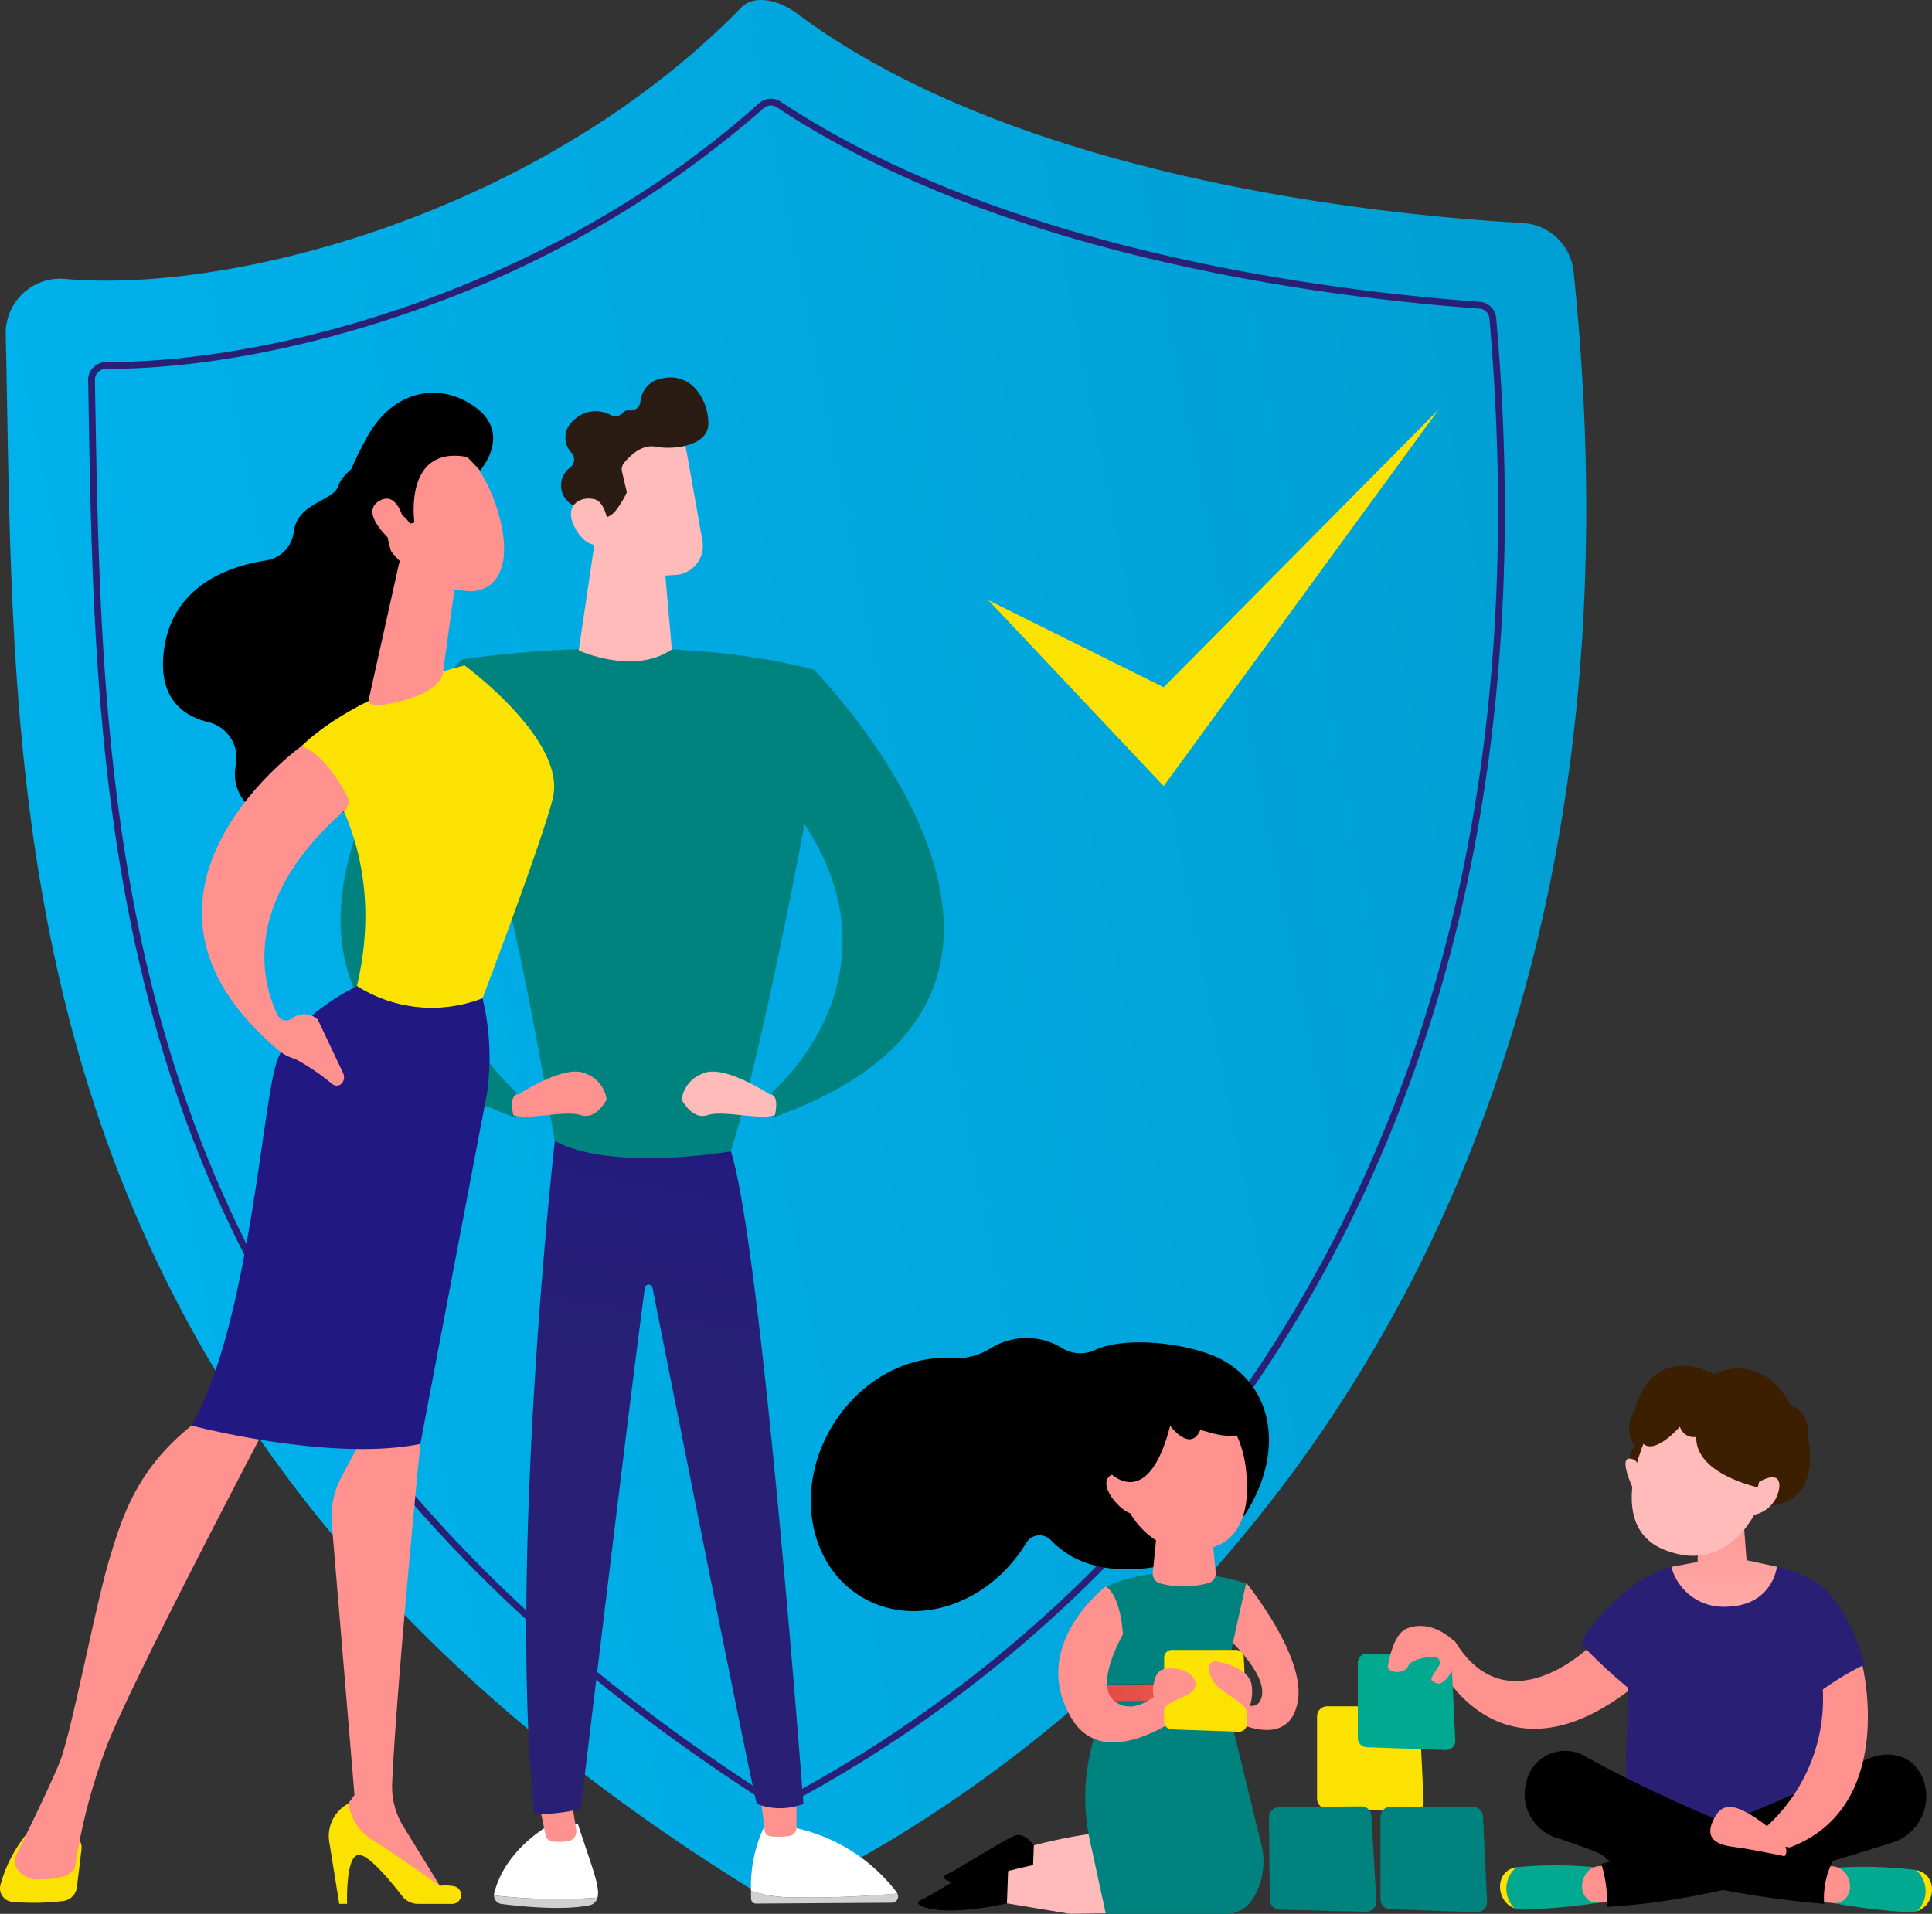 <svg id="Group_8072" data-name="Group 8072" xmlns="http://www.w3.org/2000/svg" xmlns:xlink="http://www.w3.org/1999/xlink" width="185.667" height="183.943" viewBox="0 0 185.667 183.943">
  <rect x="0" y="0" width="185.667" height="183.943" fill="#333333" stroke="none"/>
  <defs>
    <linearGradient id="linear-gradient" y1="0.706" x2="1" y2="0.487" gradientUnits="objectBoundingBox">
      <stop offset="0" stop-color="#00b3ee"/>
      <stop offset="1" stop-color="#009fd3"/>
    </linearGradient>
    <linearGradient id="linear-gradient-2" x1="79.999" y1="-0.843" x2="79.492" y2="2.39" gradientUnits="objectBoundingBox">
      <stop offset="0" stop-color="#febbba"/>
      <stop offset="1" stop-color="#ff928e"/>
    </linearGradient>
    <linearGradient id="linear-gradient-3" x1="86.773" y1="-0.224" x2="86.258" y2="2.539" xlink:href="#linear-gradient-2"/>
    <linearGradient id="linear-gradient-4" x1="7.665" y1="0.914" x2="7.749" y2="-0.171" gradientUnits="objectBoundingBox">
      <stop offset="0" stop-color="#292075"/>
      <stop offset="1" stop-color="#1a0f91"/>
    </linearGradient>
    <linearGradient id="linear-gradient-5" x1="21.344" y1="0.5" x2="22.344" y2="0.5" xlink:href="#linear-gradient-2"/>
    <linearGradient id="linear-gradient-6" x1="103.286" y1="-11.735" x2="104.718" y2="-11.995" xlink:href="#linear-gradient-2"/>
    <linearGradient id="linear-gradient-7" x1="10.299" y1="4.839" x2="11.439" y2="4.839" gradientUnits="objectBoundingBox">
      <stop offset="0" stop-color="#2b1c13"/>
      <stop offset="1" stop-color="#1a0f91"/>
    </linearGradient>
    <linearGradient id="linear-gradient-8" x1="301.895" y1="-40.594" x2="306.076" y2="-41.447" xlink:href="#linear-gradient-2"/>
    <linearGradient id="linear-gradient-9" x1="21.975" y1="-0.15" x2="20.221" y2="2.992" xlink:href="#linear-gradient-2"/>
    <linearGradient id="linear-gradient-10" x1="21.236" y1="0.019" x2="22.222" y2="2.089" xlink:href="#linear-gradient-2"/>
    <linearGradient id="linear-gradient-11" x1="-124.176" y1="1.602" x2="-123.141" y2="-1.187" xlink:href="#linear-gradient-2"/>
    <linearGradient id="linear-gradient-12" x1="-53.431" y1="1.698" x2="-52.968" y2="-1.193" xlink:href="#linear-gradient-2"/>
    <linearGradient id="linear-gradient-13" x1="-163.192" y1="1.857" x2="-162.938" y2="0.807" xlink:href="#linear-gradient-2"/>
    <linearGradient id="linear-gradient-14" x1="-94.75" y1="0.5" x2="-93.75" y2="0.5" xlink:href="#linear-gradient-2"/>
    <linearGradient id="linear-gradient-15" x1="-111.376" y1="-15.371" x2="-109.842" y2="-17.625" xlink:href="#linear-gradient-2"/>
    <linearGradient id="linear-gradient-16" x1="-419.382" y1="-49.468" x2="-413.589" y2="-56.61" xlink:href="#linear-gradient-2"/>
    <linearGradient id="linear-gradient-17" x1="-28.712" y1="-0.426" x2="-28.183" y2="2.501" xlink:href="#linear-gradient-2"/>
    <linearGradient id="linear-gradient-18" x1="135.8" y1="-4.058" x2="132.361" y2="3.366" xlink:href="#linear-gradient-2"/>
    <linearGradient id="linear-gradient-19" x1="138.792" y1="-6.36" x2="135.305" y2="1.144" xlink:href="#linear-gradient-2"/>
    <linearGradient id="linear-gradient-20" x1="37.888" y1="1.753" x2="37.866" y2="-0.794" xlink:href="#linear-gradient-2"/>
    <linearGradient id="linear-gradient-21" x1="-40.095" y1="-6.912" x2="-40.247" y2="-8.183" xlink:href="#linear-gradient-2"/>
    <linearGradient id="linear-gradient-22" x1="-436.566" y1="-33.257" x2="-438.247" y2="-39.074" xlink:href="#linear-gradient-2"/>
    <linearGradient id="linear-gradient-23" x1="-212.002" y1="-26.229" x2="-212.783" y2="-30.809" xlink:href="#linear-gradient-2"/>
    <linearGradient id="linear-gradient-24" x1="-99.94" y1="-0.211" x2="-98.247" y2="2.297" xlink:href="#linear-gradient-2"/>
    <linearGradient id="linear-gradient-25" x1="-81.977" y1="0.041" x2="-81.485" y2="1.874" xlink:href="#linear-gradient-2"/>
    <linearGradient id="linear-gradient-26" x1="-77.37" y1="-0.128" x2="-76.639" y2="2.082" xlink:href="#linear-gradient-2"/>
    <linearGradient id="linear-gradient-27" x1="-27.623" y1="-0.804" x2="-28.125" y2="0.916" xlink:href="#linear-gradient-2"/>
    <linearGradient id="linear-gradient-28" x1="-27.332" y1="-0.362" x2="-28.465" y2="2.192" xlink:href="#linear-gradient-2"/>
    <linearGradient id="linear-gradient-29" x1="-66.086" y1="0.05" x2="-65.695" y2="0.979" xlink:href="#linear-gradient-2"/>
    <linearGradient id="linear-gradient-30" y1="0.5" x2="1" y2="0.5" gradientUnits="objectBoundingBox">
      <stop offset="0" stop-color="#e1473d"/>
      <stop offset="1" stop-color="#e9605a"/>
    </linearGradient>
    <linearGradient id="linear-gradient-31" x1="-81.429" y1="2.032" x2="-80.847" y2="0.212" xlink:href="#linear-gradient-2"/>
    <linearGradient id="linear-gradient-32" x1="-36.761" y1="3.133" x2="-33.612" y2="1.36" xlink:href="#linear-gradient-2"/>
    <linearGradient id="linear-gradient-33" x1="-160.369" y1="-12.122" x2="-145.541" y2="-19.241" xlink:href="#linear-gradient-2"/>
    <linearGradient id="linear-gradient-34" x1="-39.286" y1="0.054" x2="-39.018" y2="1.003" xlink:href="#linear-gradient-2"/>
    <linearGradient id="linear-gradient-35" x1="-119.473" y1="0.014" x2="-119.254" y2="1.026" xlink:href="#linear-gradient-2"/>
    <linearGradient id="linear-gradient-36" x1="-120.183" y1="0.077" x2="-119.957" y2="0.902" xlink:href="#linear-gradient-2"/>
  </defs>
  <g id="Group_7984" data-name="Group 7984" transform="translate(0.549 0)">
    <g id="Group_7983" data-name="Group 7983" transform="translate(0 0)">
      <path id="Path_10985" data-name="Path 10985" d="M480,511.292a5.237,5.237,0,0,1,4.05-1.394c15.905,1.43,45.58-6.231,64.975-26.075,1.347-1.378,3.8-.6,5.345.554,21.569,16.121,57.323,19.459,69.735,20.141a5.236,5.236,0,0,1,4.916,4.691c11.287,109.016-59.692,148.52-74.414,155.493a5.25,5.25,0,0,1-5.015-.29c-73.371-45.7-70.232-105.135-71.247-149.172A5.244,5.244,0,0,1,480,511.292Z" transform="translate(-478.343 -483.089)" fill="url(#linear-gradient)"/>
      <path id="Path_10986" data-name="Path 10986" d="M662.861,788.785a1.717,1.717,0,0,1-.925-.27c-28.123-17.977-46.452-39.469-56.035-65.7-8.559-23.432-8.978-47.293-9.348-68.346l-.05-2.807a1.685,1.685,0,0,1,.486-1.222,1.705,1.705,0,0,1,1.227-.513h0c17.425,0,43.58-7.694,62.763-24.883a1.708,1.708,0,0,1,2.084-.151c21.076,13.985,51.138,18.057,67.182,19.239a1.7,1.7,0,0,1,1.574,1.555c3.728,42.529-5.118,78.492-26.291,106.889A126.182,126.182,0,0,1,663.638,788.6,1.7,1.7,0,0,1,662.861,788.785Zm.479-.768.149.29-.149-.29a125.5,125.5,0,0,0,41.666-35.834c21.074-28.265,29.877-64.076,26.164-106.441a1.049,1.049,0,0,0-.97-.96c-16.108-1.187-46.3-5.279-67.5-19.347a1.055,1.055,0,0,0-1.286.093,100.416,100.416,0,0,1-32.2,18.967c-10.682,3.923-21.685,6.083-30.983,6.083h0a1.068,1.068,0,0,0-.776.318,1.04,1.04,0,0,0-.3.752l.05,2.808c.369,21,.787,44.8,9.308,68.133,9.532,26.094,27.775,47.479,55.773,65.376A1.06,1.06,0,0,0,663.34,788.017Z" transform="translate(-588.583 -615.119)" fill="#292075"/>
    </g>
    <path id="Path_10987" data-name="Path 10987" d="M1894.489,1068.3l16.844,17.866,26.433-36.2-26.433,26.7Z" transform="translate(-1800.054 -1010.612)" fill="#fce200"/>
  </g>
  <g id="Group_7986" data-name="Group 7986" transform="translate(32.728 36.28)">
    <path id="Path_10988" data-name="Path 10988" d="M1178.365,3102.46a.853.853,0,0,1,.023-.229c1.138-4.513,5.793-6.825,5.793-6.825l2.239.174c1.288,3.978,2.118,5.92,1.911,7.007-.006.03-.015.059-.023.088A52.985,52.985,0,0,1,1178.365,3102.46Z" transform="translate(-1163.618 -2956.571)" fill="#fff"/>
    <path id="Path_10989" data-name="Path 10989" d="M1188.31,3200.861a.974.974,0,0,1-.711.718c-2.627.552-6.8.108-8.556-.121a.816.816,0,0,1-.676-.813A53.139,53.139,0,0,0,1188.31,3200.861Z" transform="translate(-1163.62 -3054.754)" fill="#d1d1d1"/>
    <path id="Path_10990" data-name="Path 10990" d="M1237.628,3043.432l.98,4.719a.772.772,0,0,0,.659.635,6.514,6.514,0,0,0,1.519-.024.97.97,0,0,0,.768-1.139l-.681-4.191Z" transform="translate(-1218.909 -2908.08)" fill="url(#linear-gradient-2)"/>
    <path id="Path_10991" data-name="Path 10991" d="M1551.066,3194.8a12.9,12.9,0,0,1-4.267-.61c0,.238,0,.48.007.731a.473.473,0,0,0,.451.48l13.129-.084a.6.6,0,0,0,.482-.874C1559.147,3194.581,1554.763,3194.9,1551.066,3194.8Z" transform="translate(-1507.354 -3048.727)" fill="#d1d1d1"/>
    <path id="Path_10992" data-name="Path 10992" d="M1560.875,3108.43a.589.589,0,0,0-.052-.1,16.735,16.735,0,0,0-9.948-6.246l-2.8-.088a13.426,13.426,0,0,0-1.27,6.179,12.91,12.91,0,0,0,4.267.611C1554.77,3108.891,1559.154,3108.573,1560.875,3108.43Z" transform="translate(-1507.361 -2962.719)" fill="#fff"/>
    <path id="Path_10993" data-name="Path 10993" d="M1558.008,3029.262c.031.209.414,3.38.563,4.61a.609.609,0,0,0,.513.55,6.4,6.4,0,0,0,1.923-.03.829.829,0,0,0,.628-.831v-4.978Z" transform="translate(-1517.813 -2894.226)" fill="url(#linear-gradient-3)"/>
    <path id="Path_10994" data-name="Path 10994" d="M1227.348,2119.038s-4.48,39.819-1.991,64.7a19.25,19.25,0,0,0,4.479-.5s4.655-38.931,6.161-50.072a.374.374,0,0,1,.739-.023c1.858,9.372,9.156,46.127,10.024,49.6a6.2,6.2,0,0,0,4.479,0s-3.982-53.256-6.968-62.713Z" transform="translate(-1206.758 -2045.652)" fill="url(#linear-gradient-4)"/>
    <path id="Path_10995" data-name="Path 10995" d="M1130.969,1413.564s18.913-2.987,33.845.995l-1,15.43s-3.982,21.4-6.968,30.859c0,0-11.448,1.991-16.923-1,0,0-4.479-26.877-6.968-30.859C1132.96,1428.994,1130.471,1418.541,1130.969,1413.564Z" transform="translate(-1119.339 -1386.467)" fill="#00827e"/>
    <path id="Path_10996" data-name="Path 10996" d="M1301.665,1225.645l-1.884,12.742s5.264,2.418,8.95-.1l-.793-8.992Z" transform="translate(-1276.895 -1212.148)" fill="url(#linear-gradient-5)"/>
    <g id="Group_7985" data-name="Group 7985" transform="translate(21.172 0)">
      <path id="Path_10997" data-name="Path 10997" d="M1323.459,1090.823c.059.108,1.195,6.533,1.894,10.51a2.791,2.791,0,0,1-2.584,3.268l-1.525.09a5.436,5.436,0,0,1-5.695-4.6l-1.1-7.2S1322.018,1088.21,1323.459,1090.823Z" transform="translate(-1311.749 -1085.622)" fill="url(#linear-gradient-6)"/>
      <path id="Path_10998" data-name="Path 10998" d="M1275.277,1031.579a2.139,2.139,0,0,1,.15-3.139,3.016,3.016,0,0,1,3.6-.52,1,1,0,0,0,1.182-.234.638.638,0,0,1,.6-.221.939.939,0,0,0,1.061-.816,2.476,2.476,0,0,1,2.186-2.276c2.93-.567,4.392,2.366,4.34,4.427s-3.264,2.495-5.086,2.153c-1.338-.251-2.5.925-3.016,1.567a.967.967,0,0,0-.191.831l.463,1.991a9.216,9.216,0,0,1-1.086,1.779,1.965,1.965,0,0,1-1.058.679c-.546-1.017-2.074-1.189-2.784-1.212a.971.971,0,0,1-.7-.333,2.13,2.13,0,0,1,.23-3.331A.967.967,0,0,0,1275.277,1031.579Z" transform="translate(-1274.226 -1024.301)" fill="url(#linear-gradient-7)"/>
      <path id="Path_10999" data-name="Path 10999" d="M1292.431,1201.844s-.064-3.595-1.518-3.933-3.025.714-1.781,2.867C1290.681,1203.455,1292.431,1201.844,1292.431,1201.844Z" transform="translate(-1287.712 -1186.215)" fill="url(#linear-gradient-8)"/>
    </g>
    <path id="Path_11000" data-name="Path 11000" d="M970.015,1428.527s-29.366,31.854,5.226,44.049v-2.489s-12.941-10.95-2.986-25.882C972.255,1444.205,971.01,1430.02,970.015,1428.527Z" transform="translate(-958.384 -1401.429)" fill="#00827e"/>
    <path id="Path_11001" data-name="Path 11001" d="M1204.9,2021.679s4.479-2.986,6.471-1.99a3.078,3.078,0,0,1,1.991,2.489s-1,1.99-2.489,1.493-4.977.5-6.47,0C1204.4,2023.67,1203.9,2021.679,1204.9,2021.679Z" transform="translate(-1187.794 -1952.773)" fill="url(#linear-gradient-9)"/>
    <path id="Path_11002" data-name="Path 11002" d="M1581.358,1443.377s30.61,30.859-3.982,43.053v-2.489s12.941-10.95,2.987-25.882C1580.362,1458.06,1579.367,1445.865,1581.358,1443.377Z" transform="translate(-1535.882 -1415.285)" fill="#00827e"/>
    <path id="Path_11003" data-name="Path 11003" d="M1455.9,2021.679s-4.479-2.986-6.47-1.99a3.078,3.078,0,0,0-1.991,2.489s1,1.99,2.489,1.493,4.977.5,6.47,0C1456.4,2023.67,1456.9,2021.679,1455.9,2021.679Z" transform="translate(-1414.658 -1952.773)" fill="url(#linear-gradient-10)"/>
  </g>
  <g id="Group_7988" data-name="Group 7988" transform="translate(0 37.761)">
    <path id="Path_11004" data-name="Path 11004" d="M724.358,1131.982s-3.119,1.517-3.693,3.26c-.46,1.4-3.909,1.579-4.25,4.329a3.155,3.155,0,0,1-2.641,2.774c-3.523.54-8.951,2.369-9.819,8.485-.663,4.668,1.716,6.438,4.214,7.051a3.538,3.538,0,0,1,2.682,4.086c-.356,1.776.175,3.829,3.252,5.453,6.9,3.638,13.782-8.62,13.782-8.62l1.411-21.4Z" transform="translate(-688.179 -1126.245)"/>
    <path id="Path_11005" data-name="Path 11005" d="M477.992,3114.57l-.446,3.668a1.515,1.515,0,0,1-1.329,1.326,23.517,23.517,0,0,1-4.91.077,1.3,1.3,0,0,1-1.09-1.683,13.347,13.347,0,0,1,2.461-4.793h4.069A1.254,1.254,0,0,1,477.992,3114.57Z" transform="translate(-470.156 -2974.619)" fill="#fce200"/>
    <path id="Path_11006" data-name="Path 11006" d="M953.218,2493.083l.687,4.041s-2.3,23.3-2.709,32.617a7.3,7.3,0,0,0,1.081,4.15l4,6.5-10.165-6-.2-1.241,1.664-2.288-2.18-26.1a8.009,8.009,0,0,1,.911-4.429l2.1-3.95Z" transform="translate(-913.51 -2396.104)" fill="url(#linear-gradient-11)"/>
    <path id="Path_11007" data-name="Path 11007" d="M953.371,3078.536h-3.244a1.949,1.949,0,0,1-1.55-.76c-1.011-1.313-3.106-3.876-4.108-3.943-1.348-.091-1.176,4.7-1.176,4.7h-.756l-.958-5.958a3.526,3.526,0,0,1,1.851-3.686h0a4.985,4.985,0,0,0,1.98,3.288c1.671,1.009,6.8,4.62,6.8,4.62a4.647,4.647,0,0,1,1.318.034A.858.858,0,0,1,953.371,3078.536Z" transform="translate(-909.936 -2933.314)" fill="#fce200"/>
    <path id="Path_11008" data-name="Path 11008" d="M515.775,2498.342s-13.475,25.559-15.617,31.394a56.088,56.088,0,0,0-2.921,11.165c-.045.72-.941,1.411-3.411,1.411a2.37,2.37,0,0,1-2.2-1.006,1.439,1.439,0,0,1-.055-1.394c.78-1.578,3.253-6.618,4.169-8.9,1.094-2.729,3.446-15.1,4.737-19.4s2.749-8.968,8.368-13.264C508.841,2498.342,512.7,2494.563,515.775,2498.342Z" transform="translate(-489.989 -2399.444)" fill="url(#linear-gradient-12)"/>
    <path id="Path_11009" data-name="Path 11009" d="M907.628,1468.022c3.476-14.728-5.33-23.059-5.33-23.059,5.556-5.333,15.679-7.76,15.679-7.76s9.659,7.062,8.514,12.59c-.672,3.24-6.789,19.405-6.789,19.405A13.442,13.442,0,0,1,907.628,1468.022Z" transform="translate(-873.329 -1411.006)" fill="#fce200"/>
    <path id="Path_11010" data-name="Path 11010" d="M753.174,1904.234c1.415-4.262,7.707-7.292,7.707-7.292a13.442,13.442,0,0,0,12.073,1.176,24.213,24.213,0,0,1,.393,9.356c-.876,4.508-6.37,33.471-6.37,33.471-8.657,1.754-21.97-1.765-21.97-1.765C750.521,1929.39,751.76,1908.495,753.174,1904.234Z" transform="translate(-726.582 -1839.926)" fill="#221882"/>
    <path id="Path_11011" data-name="Path 11011" d="M1002.044,1275.165l-2.826,12.694c-.271,1.118.749.935,1.879.722,1.851-.349,4.237-1.068,5.035-2.508a1.363,1.363,0,0,0,.145-.478l1.214-8.8a1.582,1.582,0,0,0-.926-1.662l-2.343-1.039A1.582,1.582,0,0,0,1002.044,1275.165Z" transform="translate(-963.711 -1258.7)" fill="url(#linear-gradient-13)"/>
    <path id="Path_11012" data-name="Path 11012" d="M769.188,1552.962s-19.724,14.111-2.523,28.939a4.445,4.445,0,0,0,1.946,1.128,21.409,21.409,0,0,1,3.555,2.413.668.668,0,0,0,.979-.176h0a.915.915,0,0,0,.052-.876l-2.442-5.163a1.884,1.884,0,0,0-2.446-.106h0a.929.929,0,0,1-1.409-.319c-1.33-2.708-3.841-10.674,6.436-19.674a1.113,1.113,0,0,0,.247-1.353C772.862,1556.386,771.211,1553.632,769.188,1552.962Z" transform="translate(-740.22 -1519.004)" fill="url(#linear-gradient-14)"/>
    <g id="Group_7987" data-name="Group 7987" transform="translate(32.737 0)">
      <path id="Path_11013" data-name="Path 11013" d="M1020.143,1113.1s3.009,2.037,4.3,7.223-.808,7.046-2.961,6.932a9.991,9.991,0,0,1-7.981-4.5C1010.8,1119.032,1016.2,1110.61,1020.143,1113.1Z" transform="translate(-1009.134 -1108.205)" fill="url(#linear-gradient-15)"/>
      <path id="Path_11014" data-name="Path 11014" d="M965.6,1058.851s-1.1-7.432,5.067-6.3l1.248,1.3s3.02-3.4-.322-5.972-7.98-1.913-10.546,2.768-3.5,7.969-1.346,10.878,3.768.414,3.768.414-.986-2.517-.168-3.6,1.874.628,1.874.628Z" transform="translate(-958.509 -1046.395)"/>
      <path id="Path_11015" data-name="Path 11015" d="M1007.315,1200.97s-.544-3.823-2.5-2.731.7,3.572,1.769,4.415Z" transform="translate(-1001.063 -1187.878)" fill="url(#linear-gradient-16)"/>
    </g>
  </g>
  <g id="Group_7995" data-name="Group 7995" transform="translate(121.949 131.275)">
    <g id="Group_7989" data-name="Group 7989" transform="translate(4.618 32.724)">
      <path id="Path_11016" data-name="Path 11016" d="M2359.157,2939.383l8.312.289a.963.963,0,0,0,1-1.008l-.391-8.2a.963.963,0,0,0-.962-.918h-7.922a.964.964,0,0,0-.963.963v7.911A.963.963,0,0,0,2359.157,2939.383Z" transform="translate(-2358.227 -2929.547)" fill="#fce200"/>
    </g>
    <path id="Path_11017" data-name="Path 11017" d="M2548.07,2836.007s-8.3,8.643-13.558,0l-1.526,2.373s6.1,12.541,19.32,1.525Z" transform="translate(-2516.653 -2809.554)" fill="url(#linear-gradient-17)"/>
    <path id="Path_11018" data-name="Path 11018" d="M2742.853,2729.508a10.9,10.9,0,0,1,3.317-1.542c.445-.122,2.851.578,4.339.543,2.042-.048,4.12-.976,5.8-.557a12.158,12.158,0,0,1,3.831,1.522c2.364,1.683,3.753,4.819,4.6,7.925a10.825,10.825,0,0,1-3.618,2.375l-.373,15.1-9.123,2.761-10-3.309.365-14.755a51.208,51.208,0,0,1-4.437-4.136C2737.323,2734.887,2740,2731.472,2742.853,2729.508Z" transform="translate(-2707.5 -2708.642)" fill="#292075"/>
    <g id="Group_7990" data-name="Group 7990" transform="translate(52.991 48.061)">
      <path id="Path_11019" data-name="Path 11019" d="M3105.863,3159.93a39.479,39.479,0,0,0-7.419-.237l-.211.57-.349,2.834a58.716,58.716,0,0,0,7.362.887,2.3,2.3,0,0,0,.683-.1,2.934,2.934,0,0,0,.214-.21A2.671,2.671,0,0,0,3105.863,3159.93Z" transform="translate(-3096.675 -3159.533)" fill="#00a98f"/>
      <path id="Path_11020" data-name="Path 11020" d="M3217.126,3164.33c-.07-.021-.145-.038-.222-.057a2.674,2.674,0,0,1,.282,3.743c-.068.074-.142.144-.215.21C3218.794,3167.658,3219.011,3164.859,3217.126,3164.33Z" transform="translate(-3207.716 -3163.875)" fill="#fce200"/>
      <path id="Path_11021" data-name="Path 11021" d="M3080.115,3158.344l.877.038a1.687,1.687,0,0,1,1.232.637,2.081,2.081,0,0,1,.453,1.422,1.637,1.637,0,0,1-.475,1.081,1.329,1.329,0,0,1-1.025.391l-1.343-.1Z" transform="translate(-3079.833 -3158.344)" fill="url(#linear-gradient-18)"/>
    </g>
    <g id="Group_7991" data-name="Group 7991" transform="translate(22.203 47.985)">
      <path id="Path_11022" data-name="Path 11022" d="M2630.6,3157.413a39.515,39.515,0,0,1,7.423-.01l.2.577.278,2.844a58.767,58.767,0,0,1-7.382.66,2.252,2.252,0,0,1-.679-.123c-.072-.067-.142-.139-.21-.216A2.67,2.67,0,0,1,2630.6,3157.413Z" transform="translate(-2629.02 -3157.213)" fill="#00a98f"/>
      <path id="Path_11023" data-name="Path 11023" d="M2621.907,3160.255c.071-.018.145-.034.224-.05a2.67,2.67,0,0,0-.375,3.733c.066.076.138.147.21.216C2620.157,3163.531,2620.012,3160.727,2621.907,3160.255Z" transform="translate(-2620.546 -3160.004)" fill="#fce200"/>
      <path id="Path_11024" data-name="Path 11024" d="M2740.785,3158.354l-.878.011a1.674,1.674,0,0,0-1.248.6,2.061,2.061,0,0,0-.487,1.407,1.641,1.641,0,0,0,.448,1.095,1.333,1.333,0,0,0,1.015.421l1.345-.055Z" transform="translate(-2730.287 -3158.278)" fill="url(#linear-gradient-19)"/>
    </g>
    <path id="Path_11025" data-name="Path 11025" d="M2796.719,3000.916c-1.016-2.337-3.5-2.718-5.615-1.624-.037.048-13.433,6.914-25.247,9.923a12.865,12.865,0,0,1,.55,3.372q.01.38-.012.748c9.059-.466,18.891-3.487,27.34-6.142A4.67,4.67,0,0,0,2796.719,3000.916Z" transform="translate(-2733.913 -2961.347)"/>
    <path id="Path_11026" data-name="Path 11026" d="M2684.594,3008.32a7.8,7.8,0,0,1,.762-3.651c.016-.051.034-.1.051-.152-.675-.208-1.547-.491-2.692-.88a129.146,129.146,0,0,1-20.9-9.107,3.824,3.824,0,0,0-5.83,2.38,4.4,4.4,0,0,0,3.07,5.4c6.761,2.25,3.241,1.625,5.449,2.335a92.425,92.425,0,0,0,20.1,3.96C2684.6,3008.509,2684.6,3008.415,2684.594,3008.32Z" transform="translate(-2631.257 -2956.901)"/>
    <path id="Path_11027" data-name="Path 11027" d="M2866.206,2675.6a5.176,5.176,0,0,0,5.283,3.829c4.461-.082,4.859-3.843,4.859-3.843l-2.915-.623-.243-3.248-4.383.325-.081,3.084Z" transform="translate(-2827.536 -2656.28)" fill="url(#linear-gradient-20)"/>
    <path id="Path_11028" data-name="Path 11028" d="M2806.178,2452.389s-1.793-1.842-.446-3.305a2.793,2.793,0,0,1-.014-3.378s1.156-6.521,7.675-3.533c0,0,4.4-2.391,7.322,3a2.5,2.5,0,0,1,1.588,2.811s2.123,7.886-5.675,6.76Z" transform="translate(-2770.562 -2441.389)" fill="#3c1e00" fill-rule="evenodd"/>
    <path id="Path_11029" data-name="Path 11029" d="M2811.37,2517.52s-5.208,9.673,1.227,12.16,9-4.317,9-4.317,2.388-3.194,1.188-5.27S2812.78,2516.123,2811.37,2517.52Z" transform="translate(-2774.52 -2511.969)" fill-rule="evenodd" fill="url(#linear-gradient-21)"/>
    <path id="Path_11030" data-name="Path 11030" d="M2801.671,2575.646s.264-1.212-.81-1.287.315,2.88.315,2.88Z" transform="translate(-2766.191 -2565.444)" fill-rule="evenodd" fill="url(#linear-gradient-22)"/>
    <path id="Path_11031" data-name="Path 11031" d="M2833.822,2498.045s-6.523-1.193-6.454-4.965a1.4,1.4,0,0,1-1.568-.992s-2.728,3.157-3.783,1.324c0,0-.068-4.862,3.889-3.784s7.591,2.224,8.738,3.2S2836.964,2496.381,2833.822,2498.045Z" transform="translate(-2786.308 -2486.25)" fill="#3c1e00" fill-rule="evenodd"/>
    <path id="Path_11032" data-name="Path 11032" d="M2981.041,2604.762l.727-3.2s2.027-1.261,1.954.44A3.065,3.065,0,0,1,2981.041,2604.762Z" transform="translate(-2934.672 -2590.403)" fill-rule="evenodd" fill="url(#linear-gradient-23)"/>
    <path id="Path_11033" data-name="Path 11033" d="M2998.241,2871.123s3.364,13.578-6.974,17.475a7.089,7.089,0,0,1-3.22-1.186,16.572,16.572,0,0,0,6.385-13.987A27.792,27.792,0,0,1,2998.241,2871.123Z" transform="translate(-2941.208 -2842.316)" fill="url(#linear-gradient-24)"/>
    <path id="Path_11034" data-name="Path 11034" d="M2929.189,3078.469s-3.22-.678-4.576-.848-3.18-.492-2.352-2.449,2.012-1.618,3.539-.771C2926.5,3074.791,2930.207,3077.282,2929.189,3078.469Z" transform="translate(-2879.639 -3031.341)" fill="url(#linear-gradient-25)"/>
    <g id="Group_7992" data-name="Group 7992" transform="translate(8.537 27.651)">
      <path id="Path_11035" data-name="Path 11035" d="M2417.544,2862.882l7.607.265a.882.882,0,0,0,.911-.922l-.358-7.5a.88.88,0,0,0-.88-.839h-7.249a.881.881,0,0,0-.882.881V2862A.882.882,0,0,0,2417.544,2862.882Z" transform="translate(-2416.693 -2853.881)" fill="#00a98f"/>
    </g>
    <path id="Path_11036" data-name="Path 11036" d="M2459.68,2818.074c.141-.685.6-3.089,1.841-3.565,2.556-.988,4.674,1.372,4.674,1.372l.424,1.919a.8.8,0,0,0-.319-.281c-.329,1.26-1.363,2.482-1.884,2.272-.848-.339-.678-.339.17-1.694a.093.093,0,0,1,.007-.011.575.575,0,0,0-.531-.867c-1.106.072-2.189.379-2.4.855C2461.238,2819.034,2459.538,2818.76,2459.68,2818.074Z" transform="translate(-2448.253 -2789.271)" fill="url(#linear-gradient-26)"/>
    <g id="Group_7993" data-name="Group 7993" transform="translate(10.719 42.384)">
      <path id="Path_11037" data-name="Path 11037" d="M2450.169,3083.485l8.313.29a.965.965,0,0,0,1-1.01l-.39-8.2a.964.964,0,0,0-.962-.917H2450.2a.963.963,0,0,0-.963.963v7.909A.964.964,0,0,0,2450.169,3083.485Z" transform="translate(-2449.24 -3073.65)" fill="#00827e"/>
    </g>
    <g id="Group_7994" data-name="Group 7994" transform="translate(0 42.345)">
      <path id="Path_11038" data-name="Path 11038" d="M2290.358,3082.988l8.314.2a.964.964,0,0,0,.985-1.018l-.476-8.2a.964.964,0,0,0-.972-.907l-7.922.083a.961.961,0,0,0-.952.973l.082,7.909A.964.964,0,0,0,2290.358,3082.988Z" transform="translate(-2289.336 -3073.07)" fill="#00827e"/>
    </g>
  </g>
  <g id="Group_7997" data-name="Group 7997" transform="translate(77.92 128.598)">
    <path id="Path_11039" data-name="Path 11039" d="M1953.461,3108.039s-4.118-2.141-14.991.659l-.989,2.965,6.919,1.154,9.885-.165Z" transform="translate(-1917.039 -3059.943)" fill-rule="evenodd" fill="url(#linear-gradient-27)"/>
    <path id="Path_11040" data-name="Path 11040" d="M1831.739,3117.9l.113-3.111s-.823-1.153-1.647-.989-5.6,3.295-6.755,3.789S1825.2,3119.362,1831.739,3117.9Z" transform="translate(-1810.421 -3066.031)" fill-rule="evenodd"/>
    <path id="Path_11041" data-name="Path 11041" d="M1916.6,3144.9s-4.119-2.142-14.992.659l-.989,2.966,6.919,1.153,9.885-.165Z" transform="translate(-1882.646 -3094.336)" fill-rule="evenodd" fill="url(#linear-gradient-28)"/>
    <path id="Path_11042" data-name="Path 11042" d="M1794.875,3154.762l.113-3.111s-.824-1.153-1.648-.989-5.6,3.294-6.754,3.789S1788.337,3156.226,1794.875,3154.762Z" transform="translate(-1776.029 -3100.424)" fill-rule="evenodd"/>
    <path id="Path_11043" data-name="Path 11043" d="M2039.333,2903.106l3.507,14.37a6.734,6.734,0,0,1-.9,5.277h0a2.969,2.969,0,0,1-2.485,1.346h-11.572l-1.541-7.088a19.27,19.27,0,0,1,.081-8.542l1.456-6.139Z" transform="translate(-1999.531 -2868.754)" fill="#00827e" fill-rule="evenodd"/>
    <path id="Path_11044" data-name="Path 11044" d="M2220.284,2752.752s5.729,7.043,4.942,11.369c-.988,5.437-7.579,1.153-7.579,1.153l.629-2s3,2.66,3.49.354-3.625-5.932-3.625-5.932Z" transform="translate(-2178.424 -2729.204)" fill-rule="evenodd" fill="url(#linear-gradient-29)"/>
    <path id="Path_11045" data-name="Path 11045" d="M1634.619,2409.872c2.674-4.382,7.232-6.772,11.5-6.473a6.214,6.214,0,0,0,3.662-.929,6.523,6.523,0,0,1,6.826-.084l.018.01a3.349,3.349,0,0,0,3.206.229c3.048-1.463,9.714-.616,12.583,1.134,4.771,2.911,5.361,8.907,2.087,14.274s-12.339,7.2-17.11,4.292a9.085,9.085,0,0,1-1.785-1.426,1.5,1.5,0,0,0-2.377.255l-.031.051c-3.628,5.947-10.728,8.23-15.857,5.1S1630.991,2415.818,1634.619,2409.872Z" transform="translate(-1632.53 -2401.462)" fill-rule="evenodd"/>
    <path id="Path_11046" data-name="Path 11046" d="M2040.3,2739.078s5.282-2.713,13.314-.246c0,0-1.571,6.74-2.034,9.635l-12.552.081Z" transform="translate(-2011.774 -2715.25)" fill="#00827e" fill-rule="evenodd"/>
    <path id="Path_11047" data-name="Path 11047" d="M2033.561,2892.1l-.045,1.463s-4.445.783-13.85.466l1.3-1.52A124.361,124.361,0,0,0,2033.561,2892.1Z" transform="translate(-1993.714 -2859.211)" fill-rule="evenodd" fill="url(#linear-gradient-30)"/>
    <path id="Path_11048" data-name="Path 11048" d="M2123.282,2644.962l-.612,6.059a.961.961,0,0,0,.739,1.033,8.746,8.746,0,0,0,4.672-.061.965.965,0,0,0,.635-1l-.6-6.224Z" transform="translate(-2089.808 -2628.461)" fill-rule="evenodd" fill="url(#linear-gradient-31)"/>
    <path id="Path_11049" data-name="Path 11049" d="M2069.015,2487.189c.594,4.224,3.707,8.207,8.6,7.331,3.388-.606,4.424-3.834,3.83-8.059s-3.58-7.437-6.988-6.958S2068.421,2482.964,2069.015,2487.189Z" transform="translate(-2039.677 -2474.227)" fill-rule="evenodd" fill="url(#linear-gradient-32)"/>
    <path id="Path_11050" data-name="Path 11050" d="M2058.206,2597.992s-.762-2.384-1.782-1.333,1.382,3.533,2.17,3.516S2058.206,2597.992,2058.206,2597.992Z" transform="translate(-2027.776 -2583.324)" fill-rule="evenodd" fill="url(#linear-gradient-33)"/>
    <path id="Path_11051" data-name="Path 11051" d="M2055.594,2474.62s3.755,4.281,5.985-4.344c0,0,1.936,2.644,2.908.375,0,0,3.952,1.469,4.435-.2s-5.229-6.362-10-3.22S2055.594,2474.62,2055.594,2474.62Z" transform="translate(-2027.042 -2461.837)" fill-rule="evenodd"/>
    <path id="Path_11052" data-name="Path 11052" d="M1991.852,2757.668s-7.517,5.687-3.269,12.715c3.269,5.406,10.847-.524,10.847-.524l-2.307-2.142s-2.471,2.581-4.448.961.824-6.4.824-6.4S1993.335,2758.656,1991.852,2757.668Z" transform="translate(-1963.502 -2733.791)" fill-rule="evenodd" fill="url(#linear-gradient-34)"/>
    <g id="Group_7996" data-name="Group 7996" transform="translate(33.953 29.974)">
      <path id="Path_11053" data-name="Path 11053" d="M2139.746,2856.241l6.457.225a.748.748,0,0,0,.774-.783l-.3-6.37a.749.749,0,0,0-.748-.713h-6.155a.748.748,0,0,0-.748.748v6.146A.749.749,0,0,0,2139.746,2856.241Z" transform="translate(-2139.023 -2848.6)" fill="#fce200"/>
    </g>
    <path id="Path_11054" data-name="Path 11054" d="M2123.983,2879.07a2.027,2.027,0,0,1-1.054-2.084c.229-1.445.558-1.938,2.205-1.773s2.8,1.812.824,2.635S2123.983,2879.07,2123.983,2879.07Z" transform="translate(-2090.03 -2843.426)" fill-rule="evenodd" fill="url(#linear-gradient-35)"/>
    <path id="Path_11055" data-name="Path 11055" d="M2207.069,2870.114a4.6,4.6,0,0,0,.447-2.8c-.329-1.318-1.812-1.812-3.131-2.142s-1.118,1.213-.311,2.171S2207.115,2869.127,2207.069,2870.114Z" transform="translate(-2165.162 -2834.045)" fill-rule="evenodd" fill="url(#linear-gradient-36)"/>
  </g>
</svg>
